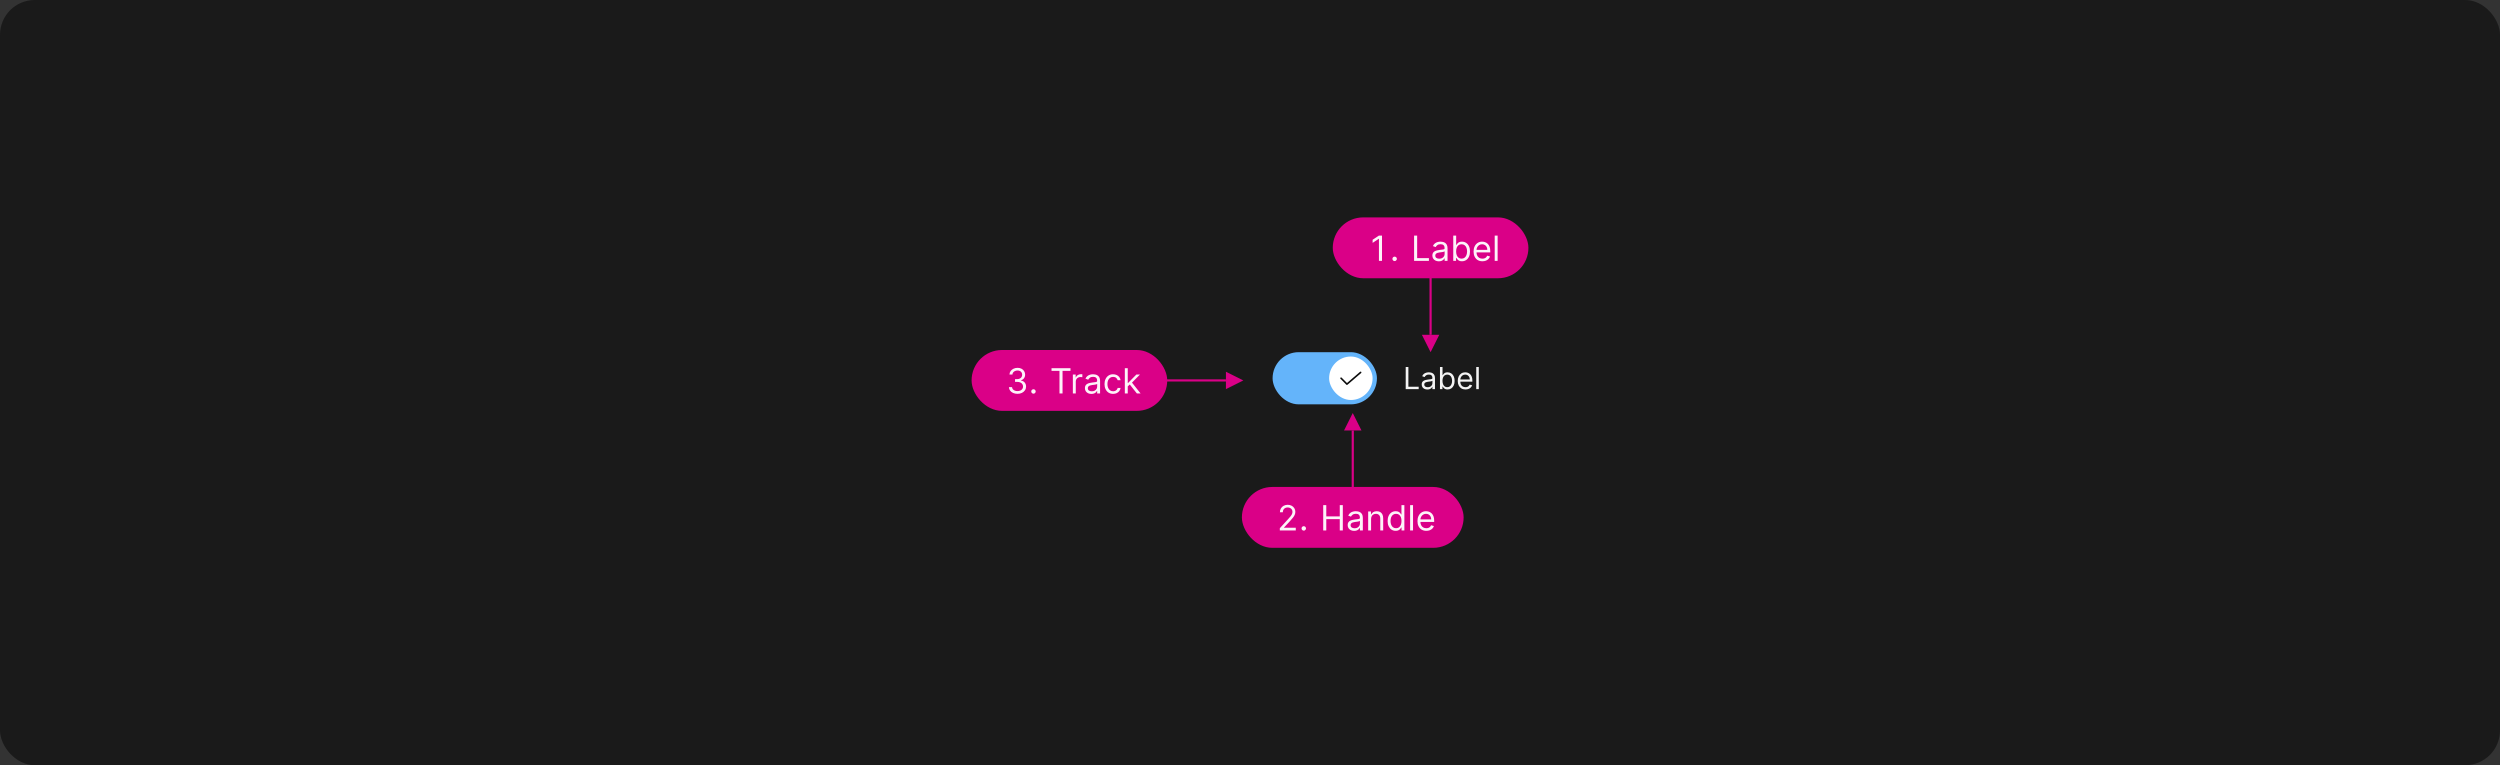 <svg width="1150" height="352" viewBox="0 0 1150 352" fill="none" xmlns="http://www.w3.org/2000/svg">
<rect x="0" y="0" width="1150" height="352" fill="#333333" stroke="none"/>
<rect width="1150" height="352" rx="16" fill="#1A1A1A"/>
<rect x="585.392" y="162" width="48" height="24" rx="12" fill="#64B4FA"/>
<rect x="611.392" y="164" width="20" height="20" rx="10" fill="white"/>
<path d="M619.592 177.075C619.542 177.075 619.493 177.065 619.448 177.046C619.402 177.027 619.361 176.999 619.326 176.964L616.626 174.251C616.591 174.216 616.564 174.175 616.545 174.129C616.526 174.084 616.517 174.035 616.517 173.986C616.517 173.936 616.527 173.888 616.546 173.842C616.565 173.797 616.592 173.755 616.627 173.721C616.662 173.686 616.704 173.658 616.749 173.64C616.795 173.621 616.844 173.611 616.893 173.612C616.942 173.612 616.991 173.622 617.036 173.641C617.082 173.66 617.123 173.687 617.158 173.722L619.612 176.189L625.648 171.016C625.723 170.951 625.821 170.919 625.921 170.926C626.02 170.934 626.112 170.981 626.176 171.056C626.241 171.132 626.273 171.23 626.265 171.329C626.258 171.428 626.211 171.52 626.136 171.585L619.836 176.984C619.768 177.043 619.681 177.075 619.592 177.075Z" fill="black" fill-opacity="0.95"/>
<path d="M646.625 179V168.818H647.858V177.906H652.591V179H646.625ZM656.588 179.179C656.104 179.179 655.665 179.088 655.27 178.906C654.876 178.72 654.563 178.453 654.331 178.105C654.099 177.754 653.983 177.33 653.983 176.832C653.983 176.395 654.069 176.04 654.241 175.768C654.414 175.493 654.644 175.278 654.932 175.122C655.221 174.966 655.539 174.85 655.887 174.774C656.238 174.695 656.591 174.632 656.946 174.585C657.41 174.526 657.786 174.481 658.074 174.451C658.366 174.418 658.578 174.363 658.711 174.287C658.847 174.211 658.914 174.078 658.914 173.889V173.849C658.914 173.359 658.78 172.978 658.512 172.706C658.247 172.434 657.844 172.298 657.304 172.298C656.744 172.298 656.304 172.421 655.986 172.666C655.668 172.911 655.444 173.173 655.315 173.452L654.201 173.054C654.4 172.59 654.665 172.229 654.997 171.97C655.332 171.708 655.696 171.526 656.091 171.423C656.488 171.317 656.879 171.264 657.264 171.264C657.509 171.264 657.791 171.294 658.109 171.354C658.431 171.41 658.74 171.528 659.039 171.707C659.34 171.886 659.591 172.156 659.789 172.517C659.988 172.878 660.088 173.362 660.088 173.969V179H658.914V177.966H658.855C658.775 178.132 658.643 178.309 658.457 178.498C658.271 178.687 658.025 178.848 657.716 178.98C657.408 179.113 657.032 179.179 656.588 179.179ZM656.767 178.125C657.231 178.125 657.622 178.034 657.94 177.852C658.262 177.669 658.503 177.434 658.666 177.146C658.832 176.857 658.914 176.554 658.914 176.236V175.162C658.865 175.222 658.755 175.276 658.586 175.326C658.421 175.372 658.228 175.414 658.01 175.45C657.794 175.483 657.584 175.513 657.378 175.54C657.176 175.563 657.012 175.583 656.886 175.599C656.581 175.639 656.296 175.704 656.031 175.793C655.769 175.879 655.557 176.01 655.395 176.186C655.235 176.358 655.156 176.594 655.156 176.892C655.156 177.3 655.307 177.608 655.608 177.817C655.913 178.022 656.299 178.125 656.767 178.125ZM662.388 179V168.818H663.562V172.577H663.661C663.747 172.444 663.867 172.275 664.019 172.07C664.175 171.861 664.397 171.675 664.685 171.513C664.977 171.347 665.371 171.264 665.868 171.264C666.511 171.264 667.078 171.425 667.569 171.746C668.059 172.068 668.442 172.524 668.717 173.114C668.992 173.704 669.13 174.4 669.13 175.202C669.13 176.01 668.992 176.711 668.717 177.305C668.442 177.895 668.061 178.352 667.574 178.677C667.087 178.998 666.525 179.159 665.888 179.159C665.398 179.159 665.005 179.078 664.71 178.915C664.415 178.75 664.188 178.562 664.029 178.354C663.87 178.142 663.747 177.966 663.661 177.827H663.522V179H662.388ZM663.542 175.182C663.542 175.759 663.626 176.267 663.795 176.708C663.964 177.146 664.211 177.489 664.536 177.737C664.861 177.982 665.259 178.105 665.729 178.105C666.22 178.105 666.629 177.976 666.957 177.717C667.289 177.455 667.537 177.104 667.703 176.663C667.872 176.219 667.957 175.725 667.957 175.182C667.957 174.645 667.874 174.161 667.708 173.73C667.546 173.296 667.299 172.953 666.967 172.701C666.639 172.446 666.226 172.318 665.729 172.318C665.252 172.318 664.851 172.439 664.526 172.681C664.201 172.92 663.956 173.254 663.79 173.685C663.625 174.113 663.542 174.612 663.542 175.182ZM674.126 179.159C673.39 179.159 672.756 178.997 672.222 178.672C671.692 178.344 671.283 177.886 670.994 177.3C670.709 176.71 670.567 176.024 670.567 175.241C670.567 174.459 670.709 173.77 670.994 173.173C671.283 172.573 671.684 172.106 672.197 171.771C672.714 171.433 673.318 171.264 674.007 171.264C674.405 171.264 674.797 171.33 675.185 171.463C675.573 171.596 675.926 171.811 676.244 172.109C676.562 172.404 676.816 172.795 677.005 173.283C677.194 173.77 677.288 174.37 677.288 175.082V175.58H671.402V174.565H676.095C676.095 174.134 676.009 173.75 675.837 173.412C675.667 173.074 675.426 172.807 675.111 172.612C674.799 172.416 674.431 172.318 674.007 172.318C673.54 172.318 673.135 172.434 672.794 172.666C672.456 172.895 672.196 173.193 672.013 173.561C671.831 173.929 671.74 174.323 671.74 174.744V175.42C671.74 175.997 671.839 176.486 672.038 176.887C672.24 177.285 672.52 177.588 672.878 177.797C673.236 178.002 673.652 178.105 674.126 178.105C674.435 178.105 674.713 178.062 674.962 177.976C675.213 177.886 675.43 177.754 675.613 177.578C675.795 177.399 675.936 177.177 676.035 176.912L677.169 177.23C677.05 177.615 676.849 177.953 676.567 178.244C676.286 178.533 675.938 178.758 675.523 178.92C675.109 179.08 674.643 179.159 674.126 179.159ZM680.246 168.818V179H679.073V168.818H680.246Z" fill="white" fill-opacity="0.95"/>
<path d="M658.071 120V154" stroke="#DA0087"/>
<path d="M658.071 162L654.071 154H662.071L658.071 162Z" fill="#DA0087"/>
<rect x="613.071" y="100" width="90" height="28" rx="14" fill="#DA0087"/>
<path d="M635.722 108.364V120H634.313V109.841H634.245L631.404 111.727V110.295L634.313 108.364H635.722ZM641.536 120.091C641.256 120.091 641.015 119.991 640.814 119.79C640.613 119.589 640.513 119.348 640.513 119.068C640.513 118.788 640.613 118.547 640.814 118.347C641.015 118.146 641.256 118.045 641.536 118.045C641.816 118.045 642.057 118.146 642.257 118.347C642.458 118.547 642.559 118.788 642.559 119.068C642.559 119.254 642.511 119.424 642.416 119.58C642.326 119.735 642.202 119.86 642.047 119.955C641.896 120.045 641.725 120.091 641.536 120.091ZM650.48 120V108.364H651.889V118.75H657.298V120H650.48ZM661.866 120.205C661.313 120.205 660.811 120.1 660.361 119.892C659.91 119.68 659.552 119.375 659.287 118.977C659.022 118.576 658.889 118.091 658.889 117.523C658.889 117.023 658.987 116.617 659.184 116.307C659.381 115.992 659.645 115.746 659.974 115.568C660.304 115.39 660.667 115.258 661.065 115.17C661.467 115.08 661.87 115.008 662.275 114.955C662.806 114.886 663.236 114.835 663.565 114.801C663.898 114.763 664.141 114.701 664.292 114.614C664.448 114.527 664.525 114.375 664.525 114.159V114.114C664.525 113.553 664.372 113.117 664.065 112.807C663.762 112.496 663.302 112.341 662.684 112.341C662.044 112.341 661.542 112.481 661.179 112.761C660.815 113.042 660.559 113.341 660.412 113.659L659.139 113.205C659.366 112.674 659.669 112.261 660.048 111.966C660.431 111.667 660.847 111.458 661.298 111.341C661.753 111.22 662.2 111.159 662.639 111.159C662.919 111.159 663.241 111.193 663.605 111.261C663.972 111.326 664.326 111.46 664.667 111.665C665.012 111.869 665.298 112.178 665.525 112.591C665.753 113.004 665.866 113.557 665.866 114.25V120H664.525V118.818H664.457C664.366 119.008 664.215 119.21 664.003 119.426C663.79 119.642 663.508 119.826 663.156 119.977C662.804 120.129 662.374 120.205 661.866 120.205ZM662.071 119C662.601 119 663.048 118.896 663.412 118.688C663.779 118.479 664.056 118.21 664.241 117.881C664.431 117.551 664.525 117.205 664.525 116.841V115.614C664.469 115.682 664.344 115.744 664.15 115.801C663.961 115.854 663.741 115.902 663.491 115.943C663.245 115.981 663.005 116.015 662.77 116.045C662.539 116.072 662.351 116.095 662.207 116.114C661.859 116.159 661.533 116.233 661.23 116.335C660.931 116.434 660.688 116.583 660.503 116.784C660.321 116.981 660.23 117.25 660.23 117.591C660.23 118.057 660.402 118.409 660.747 118.648C661.095 118.883 661.537 119 662.071 119ZM668.496 120V108.364H669.836V112.659H669.95C670.049 112.508 670.185 112.314 670.359 112.08C670.537 111.841 670.791 111.629 671.121 111.443C671.454 111.254 671.905 111.159 672.473 111.159C673.208 111.159 673.855 111.343 674.416 111.71C674.977 112.078 675.414 112.598 675.728 113.273C676.043 113.947 676.2 114.742 676.2 115.659C676.2 116.583 676.043 117.384 675.728 118.062C675.414 118.737 674.978 119.259 674.422 119.631C673.865 119.998 673.223 120.182 672.496 120.182C671.935 120.182 671.486 120.089 671.149 119.903C670.812 119.714 670.552 119.5 670.371 119.261C670.189 119.019 670.049 118.818 669.95 118.659H669.791V120H668.496ZM669.814 115.636C669.814 116.295 669.91 116.877 670.103 117.381C670.297 117.881 670.579 118.273 670.95 118.557C671.321 118.837 671.776 118.977 672.314 118.977C672.874 118.977 673.342 118.83 673.717 118.534C674.096 118.235 674.38 117.833 674.569 117.33C674.763 116.822 674.859 116.258 674.859 115.636C674.859 115.023 674.764 114.47 674.575 113.977C674.389 113.481 674.107 113.089 673.728 112.801C673.353 112.509 672.882 112.364 672.314 112.364C671.768 112.364 671.31 112.502 670.939 112.778C670.567 113.051 670.287 113.434 670.098 113.926C669.908 114.415 669.814 114.985 669.814 115.636ZM681.91 120.182C681.069 120.182 680.344 119.996 679.734 119.625C679.128 119.25 678.66 118.727 678.331 118.057C678.005 117.383 677.842 116.598 677.842 115.705C677.842 114.811 678.005 114.023 678.331 113.341C678.66 112.655 679.119 112.121 679.706 111.739C680.297 111.352 680.986 111.159 681.774 111.159C682.228 111.159 682.677 111.235 683.121 111.386C683.564 111.538 683.967 111.784 684.331 112.125C684.694 112.462 684.984 112.909 685.2 113.466C685.416 114.023 685.524 114.708 685.524 115.523V116.091H678.797V114.932H684.16C684.16 114.439 684.062 114 683.865 113.614C683.672 113.227 683.395 112.922 683.035 112.699C682.679 112.475 682.259 112.364 681.774 112.364C681.24 112.364 680.778 112.496 680.388 112.761C680.001 113.023 679.704 113.364 679.496 113.784C679.287 114.205 679.183 114.655 679.183 115.136V115.909C679.183 116.568 679.297 117.127 679.524 117.585C679.755 118.04 680.075 118.386 680.484 118.625C680.893 118.86 681.369 118.977 681.91 118.977C682.263 118.977 682.581 118.928 682.865 118.83C683.153 118.727 683.401 118.576 683.609 118.375C683.817 118.17 683.978 117.917 684.092 117.614L685.388 117.977C685.251 118.417 685.022 118.803 684.7 119.136C684.378 119.466 683.98 119.723 683.507 119.909C683.033 120.091 682.501 120.182 681.91 120.182ZM688.905 108.364V120H687.564V108.364H688.905Z" fill="white" fill-opacity="0.95"/>
<path d="M528.929 175H563.929" stroke="#DA0087"/>
<path d="M571.929 175L563.929 171V179L571.929 175Z" fill="#DA0087"/>
<rect x="446.929" y="161" width="90" height="28" rx="14" fill="#DA0087"/>
<path d="M468.058 181.159C467.308 181.159 466.639 181.03 466.052 180.773C465.469 180.515 465.005 180.157 464.66 179.699C464.319 179.237 464.133 178.701 464.103 178.091H465.535C465.565 178.466 465.694 178.79 465.921 179.062C466.148 179.331 466.446 179.54 466.813 179.688C467.181 179.835 467.588 179.909 468.035 179.909C468.535 179.909 468.978 179.822 469.364 179.648C469.751 179.473 470.054 179.231 470.273 178.92C470.493 178.61 470.603 178.25 470.603 177.841C470.603 177.413 470.497 177.036 470.285 176.71C470.073 176.381 469.762 176.123 469.353 175.938C468.944 175.752 468.444 175.659 467.853 175.659H466.921V174.409H467.853C468.315 174.409 468.72 174.326 469.069 174.159C469.421 173.992 469.696 173.758 469.893 173.455C470.094 173.152 470.194 172.795 470.194 172.386C470.194 171.992 470.107 171.65 469.933 171.358C469.758 171.066 469.512 170.839 469.194 170.676C468.88 170.513 468.508 170.432 468.08 170.432C467.679 170.432 467.3 170.506 466.944 170.653C466.592 170.797 466.304 171.008 466.08 171.284C465.857 171.557 465.736 171.886 465.717 172.273H464.353C464.376 171.663 464.559 171.129 464.904 170.67C465.249 170.208 465.7 169.848 466.256 169.591C466.817 169.333 467.433 169.205 468.103 169.205C468.823 169.205 469.44 169.35 469.955 169.642C470.47 169.93 470.866 170.311 471.143 170.784C471.419 171.258 471.558 171.769 471.558 172.318C471.558 172.973 471.385 173.532 471.041 173.994C470.7 174.456 470.236 174.777 469.648 174.955V175.045C470.383 175.167 470.957 175.479 471.37 175.983C471.783 176.483 471.989 177.102 471.989 177.841C471.989 178.473 471.817 179.042 471.472 179.545C471.131 180.045 470.666 180.439 470.075 180.727C469.484 181.015 468.811 181.159 468.058 181.159ZM475.394 181.091C475.114 181.091 474.873 180.991 474.673 180.79C474.472 180.589 474.371 180.348 474.371 180.068C474.371 179.788 474.472 179.547 474.673 179.347C474.873 179.146 475.114 179.045 475.394 179.045C475.675 179.045 475.915 179.146 476.116 179.347C476.317 179.547 476.417 179.788 476.417 180.068C476.417 180.254 476.37 180.424 476.275 180.58C476.184 180.735 476.061 180.86 475.906 180.955C475.754 181.045 475.584 181.091 475.394 181.091ZM483.702 170.614V169.364H492.429V170.614H488.77V181H487.361V170.614H483.702ZM493.516 181V172.273H494.811V173.591H494.902C495.061 173.159 495.349 172.809 495.766 172.54C496.183 172.271 496.652 172.136 497.175 172.136C497.273 172.136 497.397 172.138 497.544 172.142C497.692 172.146 497.804 172.152 497.879 172.159V173.523C497.834 173.511 497.73 173.494 497.567 173.472C497.408 173.445 497.239 173.432 497.061 173.432C496.637 173.432 496.258 173.521 495.925 173.699C495.595 173.873 495.334 174.116 495.141 174.426C494.951 174.733 494.857 175.083 494.857 175.477V181H493.516ZM502.037 181.205C501.484 181.205 500.982 181.1 500.531 180.892C500.081 180.68 499.723 180.375 499.458 179.977C499.192 179.576 499.06 179.091 499.06 178.523C499.06 178.023 499.158 177.617 499.355 177.307C499.552 176.992 499.816 176.746 500.145 176.568C500.475 176.39 500.838 176.258 501.236 176.17C501.638 176.08 502.041 176.008 502.446 175.955C502.977 175.886 503.406 175.835 503.736 175.801C504.069 175.763 504.312 175.701 504.463 175.614C504.619 175.527 504.696 175.375 504.696 175.159V175.114C504.696 174.553 504.543 174.117 504.236 173.807C503.933 173.496 503.473 173.341 502.855 173.341C502.215 173.341 501.713 173.481 501.35 173.761C500.986 174.042 500.73 174.341 500.583 174.659L499.31 174.205C499.537 173.674 499.84 173.261 500.219 172.966C500.602 172.667 501.018 172.458 501.469 172.341C501.924 172.22 502.37 172.159 502.81 172.159C503.09 172.159 503.412 172.193 503.776 172.261C504.143 172.326 504.497 172.46 504.838 172.665C505.183 172.869 505.469 173.178 505.696 173.591C505.924 174.004 506.037 174.557 506.037 175.25V181H504.696V179.818H504.628C504.537 180.008 504.386 180.21 504.174 180.426C503.961 180.642 503.679 180.826 503.327 180.977C502.975 181.129 502.545 181.205 502.037 181.205ZM502.242 180C502.772 180 503.219 179.896 503.583 179.688C503.95 179.479 504.227 179.21 504.412 178.881C504.602 178.551 504.696 178.205 504.696 177.841V176.614C504.639 176.682 504.514 176.744 504.321 176.801C504.132 176.854 503.912 176.902 503.662 176.943C503.416 176.981 503.175 177.015 502.941 177.045C502.71 177.072 502.522 177.095 502.378 177.114C502.03 177.159 501.704 177.233 501.401 177.335C501.102 177.434 500.859 177.583 500.674 177.784C500.492 177.981 500.401 178.25 500.401 178.591C500.401 179.057 500.573 179.409 500.918 179.648C501.266 179.883 501.708 180 502.242 180ZM512.03 181.182C511.212 181.182 510.507 180.989 509.916 180.602C509.326 180.216 508.871 179.684 508.553 179.006C508.235 178.328 508.076 177.553 508.076 176.682C508.076 175.795 508.238 175.013 508.564 174.335C508.894 173.653 509.352 173.121 509.939 172.739C510.53 172.352 511.219 172.159 512.007 172.159C512.621 172.159 513.174 172.273 513.666 172.5C514.159 172.727 514.562 173.045 514.877 173.455C515.191 173.864 515.386 174.341 515.462 174.886H514.121C514.019 174.489 513.791 174.136 513.439 173.83C513.091 173.519 512.621 173.364 512.03 173.364C511.507 173.364 511.049 173.5 510.655 173.773C510.265 174.042 509.96 174.422 509.74 174.915C509.524 175.403 509.416 175.977 509.416 176.636C509.416 177.311 509.522 177.898 509.735 178.398C509.951 178.898 510.254 179.286 510.644 179.562C511.038 179.839 511.5 179.977 512.03 179.977C512.379 179.977 512.695 179.917 512.979 179.795C513.263 179.674 513.504 179.5 513.701 179.273C513.897 179.045 514.038 178.773 514.121 178.455H515.462C515.386 178.97 515.199 179.434 514.899 179.847C514.604 180.256 514.212 180.581 513.723 180.824C513.238 181.062 512.674 181.182 512.03 181.182ZM518.672 177.818L518.649 176.159H518.922L522.74 172.273H524.399L520.331 176.386H520.218L518.672 177.818ZM517.422 181V169.364H518.763V181H517.422ZM522.968 181L519.558 176.682L520.513 175.75L524.672 181H522.968Z" fill="white" fill-opacity="0.95"/>
<path d="M622.269 232V198" stroke="#DA0087"/>
<path d="M622.269 190L618.269 198H626.269L622.269 190Z" fill="#DA0087"/>
<rect x="571.269" y="224" width="102" height="28" rx="14" fill="#DA0087"/>
<path d="M588.715 244V242.977L592.556 238.773C593.007 238.28 593.378 237.852 593.67 237.489C593.961 237.121 594.177 236.777 594.317 236.455C594.461 236.129 594.533 235.788 594.533 235.432C594.533 235.023 594.435 234.669 594.238 234.369C594.045 234.07 593.78 233.839 593.442 233.676C593.105 233.513 592.727 233.432 592.306 233.432C591.859 233.432 591.469 233.525 591.136 233.71C590.806 233.892 590.55 234.148 590.369 234.477C590.191 234.807 590.102 235.193 590.102 235.636H588.761C588.761 234.955 588.918 234.356 589.232 233.841C589.547 233.326 589.975 232.924 590.516 232.636C591.062 232.348 591.674 232.205 592.352 232.205C593.033 232.205 593.638 232.348 594.164 232.636C594.691 232.924 595.103 233.312 595.403 233.801C595.702 234.29 595.852 234.833 595.852 235.432C595.852 235.86 595.774 236.278 595.619 236.688C595.467 237.093 595.202 237.545 594.823 238.045C594.448 238.542 593.927 239.148 593.261 239.864L590.647 242.659V242.75H596.056V244H588.715ZM599.734 244.091C599.453 244.091 599.213 243.991 599.012 243.79C598.811 243.589 598.711 243.348 598.711 243.068C598.711 242.788 598.811 242.547 599.012 242.347C599.213 242.146 599.453 242.045 599.734 242.045C600.014 242.045 600.255 242.146 600.455 242.347C600.656 242.547 600.756 242.788 600.756 243.068C600.756 243.254 600.709 243.424 600.614 243.58C600.523 243.735 600.4 243.86 600.245 243.955C600.094 244.045 599.923 244.091 599.734 244.091ZM608.678 244V232.364H610.087V237.545H616.291V232.364H617.7V244H616.291V238.795H610.087V244H608.678ZM622.908 244.205C622.355 244.205 621.853 244.1 621.402 243.892C620.951 243.68 620.593 243.375 620.328 242.977C620.063 242.576 619.931 242.091 619.931 241.523C619.931 241.023 620.029 240.617 620.226 240.307C620.423 239.992 620.686 239.746 621.016 239.568C621.345 239.39 621.709 239.258 622.107 239.17C622.508 239.08 622.912 239.008 623.317 238.955C623.847 238.886 624.277 238.835 624.607 238.801C624.94 238.763 625.183 238.701 625.334 238.614C625.489 238.527 625.567 238.375 625.567 238.159V238.114C625.567 237.553 625.414 237.117 625.107 236.807C624.804 236.496 624.343 236.341 623.726 236.341C623.086 236.341 622.584 236.481 622.22 236.761C621.857 237.042 621.601 237.341 621.453 237.659L620.181 237.205C620.408 236.674 620.711 236.261 621.09 235.966C621.472 235.667 621.889 235.458 622.34 235.341C622.794 235.22 623.241 235.159 623.681 235.159C623.961 235.159 624.283 235.193 624.647 235.261C625.014 235.326 625.368 235.46 625.709 235.665C626.054 235.869 626.34 236.178 626.567 236.591C626.794 237.004 626.908 237.557 626.908 238.25V244H625.567V242.818H625.499C625.408 243.008 625.256 243.21 625.044 243.426C624.832 243.642 624.55 243.826 624.198 243.977C623.845 244.129 623.415 244.205 622.908 244.205ZM623.112 243C623.643 243 624.09 242.896 624.453 242.688C624.821 242.479 625.097 242.21 625.283 241.881C625.472 241.551 625.567 241.205 625.567 240.841V239.614C625.51 239.682 625.385 239.744 625.192 239.801C625.003 239.854 624.783 239.902 624.533 239.943C624.287 239.981 624.046 240.015 623.811 240.045C623.58 240.072 623.393 240.095 623.249 240.114C622.9 240.159 622.575 240.233 622.272 240.335C621.972 240.434 621.73 240.583 621.544 240.784C621.362 240.981 621.272 241.25 621.272 241.591C621.272 242.057 621.444 242.409 621.789 242.648C622.137 242.883 622.578 243 623.112 243ZM630.696 238.75V244H629.355V235.273H630.651V236.636H630.764C630.969 236.193 631.28 235.837 631.696 235.568C632.113 235.295 632.651 235.159 633.31 235.159C633.901 235.159 634.418 235.28 634.861 235.523C635.304 235.761 635.649 236.125 635.895 236.614C636.141 237.098 636.264 237.712 636.264 238.455V244H634.924V238.545C634.924 237.86 634.745 237.326 634.389 236.943C634.033 236.557 633.545 236.364 632.924 236.364C632.495 236.364 632.113 236.456 631.776 236.642C631.442 236.828 631.179 237.098 630.986 237.455C630.793 237.811 630.696 238.242 630.696 238.75ZM642.01 244.182C641.283 244.182 640.641 243.998 640.084 243.631C639.527 243.259 639.092 242.737 638.777 242.062C638.463 241.384 638.306 240.583 638.306 239.659C638.306 238.742 638.463 237.947 638.777 237.273C639.092 236.598 639.529 236.078 640.09 235.71C640.65 235.343 641.298 235.159 642.033 235.159C642.601 235.159 643.05 235.254 643.379 235.443C643.713 235.629 643.967 235.841 644.141 236.08C644.319 236.314 644.457 236.508 644.556 236.659H644.669V232.364H646.01V244H644.715V242.659H644.556C644.457 242.818 644.317 243.019 644.135 243.261C643.953 243.5 643.694 243.714 643.357 243.903C643.02 244.089 642.571 244.182 642.01 244.182ZM642.192 242.977C642.73 242.977 643.184 242.837 643.556 242.557C643.927 242.273 644.209 241.881 644.402 241.381C644.595 240.877 644.692 240.295 644.692 239.636C644.692 238.985 644.597 238.415 644.408 237.926C644.218 237.434 643.938 237.051 643.567 236.778C643.196 236.502 642.737 236.364 642.192 236.364C641.624 236.364 641.15 236.509 640.772 236.801C640.397 237.089 640.114 237.481 639.925 237.977C639.739 238.47 639.647 239.023 639.647 239.636C639.647 240.258 639.741 240.822 639.931 241.33C640.124 241.833 640.408 242.235 640.783 242.534C641.162 242.83 641.631 242.977 642.192 242.977ZM649.993 232.364V244H648.652V232.364H649.993ZM656.108 244.182C655.267 244.182 654.542 243.996 653.932 243.625C653.326 243.25 652.858 242.727 652.529 242.057C652.203 241.383 652.04 240.598 652.04 239.705C652.04 238.811 652.203 238.023 652.529 237.341C652.858 236.655 653.316 236.121 653.904 235.739C654.495 235.352 655.184 235.159 655.972 235.159C656.426 235.159 656.875 235.235 657.318 235.386C657.762 235.538 658.165 235.784 658.529 236.125C658.892 236.462 659.182 236.909 659.398 237.466C659.614 238.023 659.722 238.708 659.722 239.523V240.091H652.995V238.932H658.358C658.358 238.439 658.26 238 658.063 237.614C657.87 237.227 657.593 236.922 657.233 236.699C656.877 236.475 656.457 236.364 655.972 236.364C655.438 236.364 654.976 236.496 654.585 236.761C654.199 237.023 653.902 237.364 653.693 237.784C653.485 238.205 653.381 238.655 653.381 239.136V239.909C653.381 240.568 653.495 241.127 653.722 241.585C653.953 242.04 654.273 242.386 654.682 242.625C655.091 242.86 655.566 242.977 656.108 242.977C656.46 242.977 656.779 242.928 657.063 242.83C657.351 242.727 657.599 242.576 657.807 242.375C658.015 242.17 658.176 241.917 658.29 241.614L659.585 241.977C659.449 242.417 659.22 242.803 658.898 243.136C658.576 243.466 658.178 243.723 657.705 243.909C657.231 244.091 656.699 244.182 656.108 244.182Z" fill="white" fill-opacity="0.95"/>
</svg>
